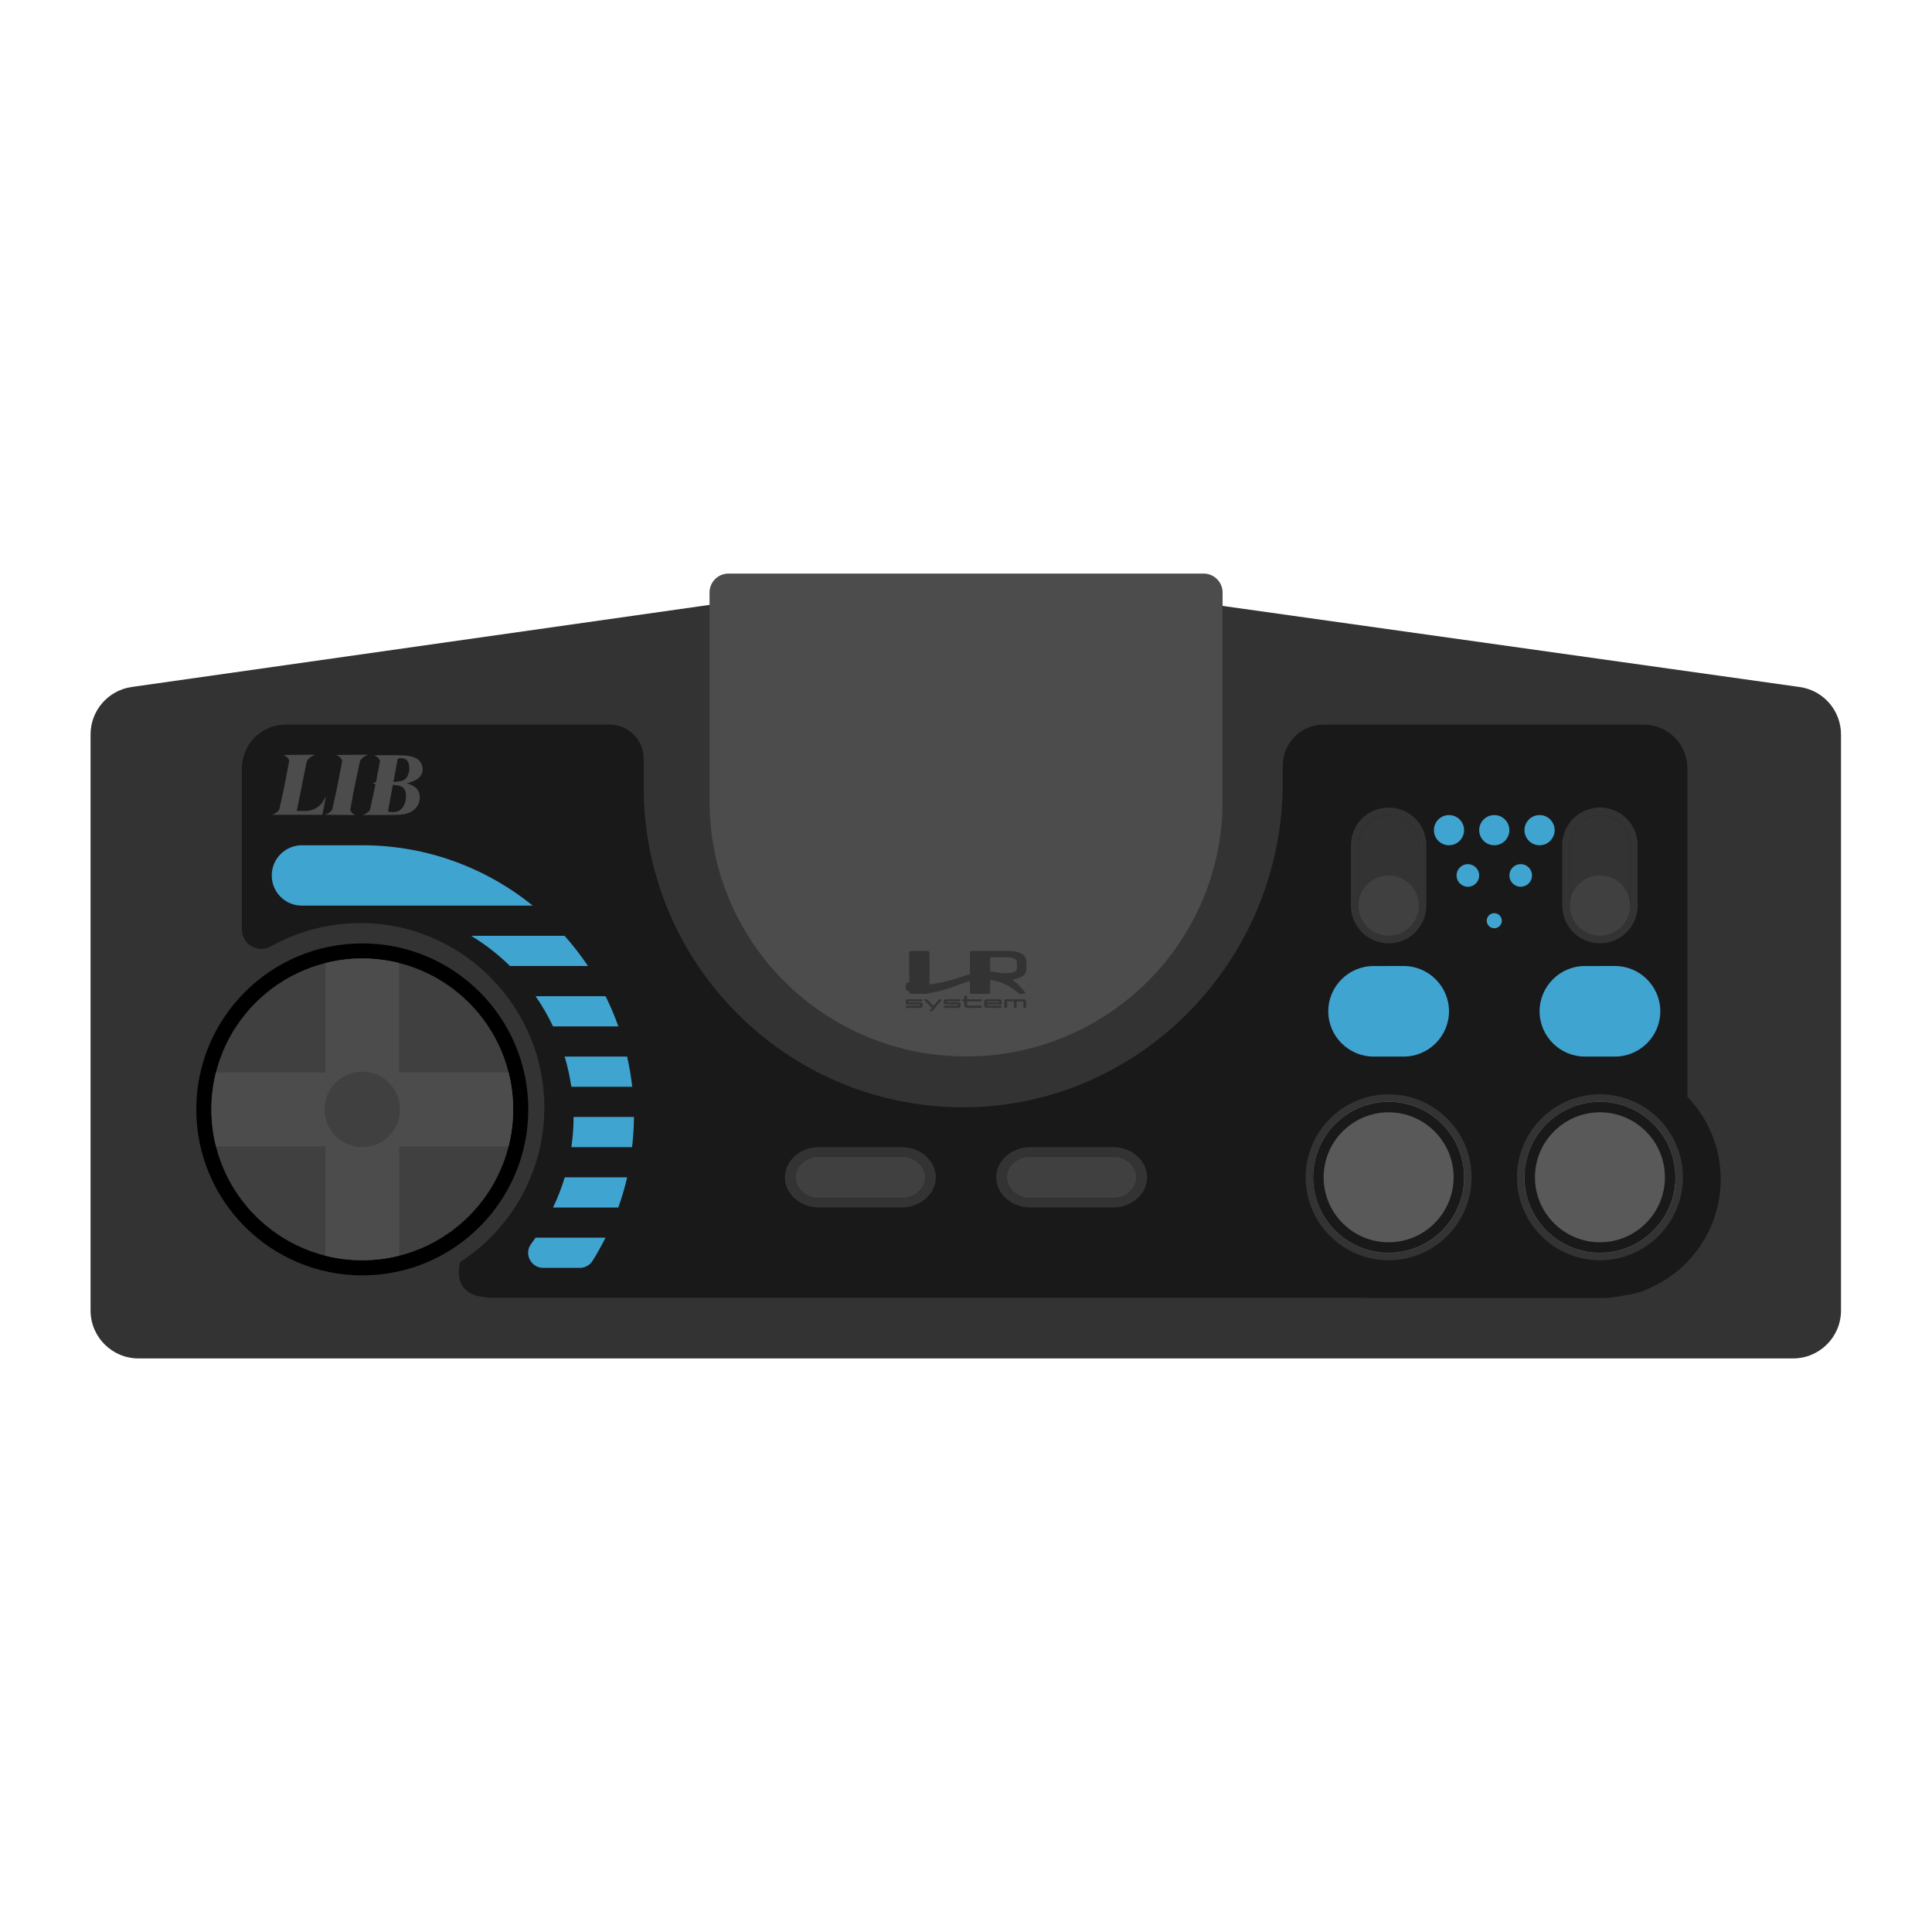 <?xml version="1.0" encoding="UTF-8" standalone="no"?>
<svg
   xmlns:dc="http://purl.org/dc/elements/1.1/"
   xmlns:cc="http://creativecommons.org/ns#"
   xmlns:rdf="http://www.w3.org/1999/02/22-rdf-syntax-ns#"
   xmlns:svg="http://www.w3.org/2000/svg"
   xmlns="http://www.w3.org/2000/svg"
   xmlns:sodipodi="http://sodipodi.sourceforge.net/DTD/sodipodi-0.dtd"
   xmlns:inkscape="http://www.inkscape.org/namespaces/inkscape"
   viewBox="0 0 341.333 341.333"
   height="341.333"
   width="341.333"
   xml:space="preserve"
   id="svg2"
   version="1.1"
   sodipodi:docname="NEC - PC Engine SuperGrafx.svg"
   inkscape:version="0.92.2 (5c3e80d, 2017-08-06)"><sodipodi:namedview
     pagecolor="#ffffff"
     bordercolor="#666666"
     borderopacity="1"
     objecttolerance="10"
     gridtolerance="10"
     guidetolerance="10"
     inkscape:pageopacity="0"
     inkscape:pageshadow="2"
     inkscape:window-width="1024"
     inkscape:window-height="705"
     id="namedview114"
     showgrid="false"
     inkscape:pagecheckerboard="true"
     inkscape:zoom="0.69140623"
     inkscape:cx="170.66667"
     inkscape:cy="170.66667"
     inkscape:window-x="-8"
     inkscape:window-y="-8"
     inkscape:window-maximized="1"
     inkscape:current-layer="svg2" /><defs
     id="defs6"><clipPath
       id="clipPath18"
       clipPathUnits="userSpaceOnUse"><path
         id="path16"
         d="M 0,256 H 256 V 0 H 0 Z" /></clipPath><clipPath
       id="clipPath26"
       clipPathUnits="userSpaceOnUse"><path
         id="path24"
         d="M 4,188 H 252 V 68 H 4 Z" /></clipPath></defs><g
     id="g36"
     transform="matrix(1.333,0,0,-1.333,16,231.526)"><path
       inkscape:connector-curvature="0"
       d="m 0,0 c 0,-3.51 2.845,-6.355 6.355,-6.355 h 219.29 c 3.51,0 6.355,2.845 6.355,6.355 v 76.338 c 0,3.168 -2.333,5.852 -5.47,6.293 l -77.918,10.952 c -0.293,0.041 -0.589,0.062 -0.884,0.062 H 83.371 c -0.299,0 -0.598,-0.021 -0.894,-0.064 L 5.461,82.638 C 2.328,82.193 0,79.511 0,76.346"
       style="fill:#333333;fill-opacity:1;fill-rule:nonzero;stroke:none"
       id="path38" /></g><g
     id="g40"
     transform="matrix(1.333,0,0,-1.333,304,208.344)"><path
       inkscape:connector-curvature="0"
       d="m 0,0 c 0,4.248 -1.682,8.1 -4.412,10.932 v 43.52 c 0,3.207 -2.594,5.806 -5.795,5.806 h -42.422 c -2.991,0 -5.415,-2.43 -5.415,-5.426 v -2.261 c 0,-24.316 -20.116,-44.122 -44.359,-42.988 -22.456,1.051 -40.34,19.625 -40.34,42.385 v 3.768 c 0,2.497 -2.021,4.522 -4.514,4.522 h -42.948 c -3.201,0 -5.795,-2.599 -5.795,-5.806 V 33.121 c 0,-1.989 2.134,-3.218 3.867,-2.249 3.867,2.164 8.383,3.303 13.183,3.048 12.812,-0.683 23,-11.446 23.043,-24.3 0.029,-8.645 -4.431,-16.244 -11.172,-20.606 -0.494,-2.129 -0.149,-4.725 4.477,-4.725 h 115.204 c 0.313,-0.019 0.628,-0.031 0.946,-0.031 h 30.74 c 0.318,0 0.633,0.012 0.946,0.031 0,0 4.005,0.487 5.038,1.154 C -4.019,-12.199 0,-6.571 0,0"
       style="fill:#191919;fill-opacity:1;fill-rule:nonzero;stroke:none"
       id="path42" /></g><g
     id="g44"
     transform="matrix(1.333,0,0,-1.333,212.636,101.333)"><path
       inkscape:connector-curvature="0"
       d="m 0,0 h -62.954 c -1.394,0 -2.523,-1.124 -2.523,-2.51 v -27.661 c 0,-18.683 15.222,-33.829 34,-33.829 18.778,0 34,15.146 34,33.829 V -2.51 C 2.523,-1.124 1.393,0 0,0"
       style="fill:#4c4c4c;fill-opacity:1;fill-rule:nonzero;stroke:none"
       id="path46" /></g><g
     id="g48"
     transform="matrix(1.333,0,0,-1.333,93.333,196)"><path
       inkscape:connector-curvature="0"
       d="m 0,0 c 0,-12.15 -9.85,-22 -22,-22 -12.15,0 -22,9.85 -22,22 0,12.15 9.85,22 22,22 C -9.85,22 0,12.15 0,0"
       style="fill:#000000;fill-opacity:1;fill-rule:nonzero;stroke:none"
       id="path50" /></g><g
     id="g52"
     transform="matrix(1.333,0,0,-1.333,90.667,196)"><path
       inkscape:connector-curvature="0"
       d="m 0,0 c 0,-11.046 -8.954,-20 -20,-20 -11.046,0 -20,8.954 -20,20 0,11.046 8.954,20 20,20 C -8.954,20 0,11.046 0,0"
       style="fill:#404040;fill-opacity:1;fill-rule:nonzero;stroke:none"
       id="path54" /></g><g
     id="g56"
     transform="matrix(1.333,0,0,-1.333,70.525,170.141)"><path
       inkscape:connector-curvature="0"
       d="M 0,0 C -1.566,0.394 -3.205,0.605 -4.894,0.605 -6.582,0.605 -8.221,0.394 -9.787,0 v -14.501 h -14.501 c -0.394,-1.566 -0.606,-3.205 -0.606,-4.894 0,-1.688 0.212,-3.327 0.606,-4.893 h 14.501 v -14.501 c 1.566,-0.394 3.205,-0.606 4.893,-0.606 1.689,0 3.328,0.212 4.894,0.606 v 14.501 h 14.501 c 0.394,1.566 0.605,3.205 0.605,4.893 0,1.689 -0.211,3.328 -0.605,4.894 H 0 Z"
       style="fill:#4c4c4c;fill-opacity:1;fill-rule:nonzero;stroke:none"
       id="path58" /></g><g
     id="g60"
     transform="matrix(1.333,0,0,-1.333,70.667,196)"><path
       inkscape:connector-curvature="0"
       d="m 0,0 c 0,-2.761 -2.239,-5 -5,-5 -2.761,0 -5,2.239 -5,5 0,2.761 2.239,5 5,5 2.761,0 5,-2.239 5,-5"
       style="fill:#404040;fill-opacity:1;fill-rule:nonzero;stroke:none"
       id="path62" /></g><g
     id="g64"
     transform="matrix(1.333,0,0,-1.333,258.758,208)"><path
       inkscape:connector-curvature="0"
       d="m 0,0 c 0,-5.561 -4.508,-10.069 -10.069,-10.069 -5.561,0 -10.069,4.508 -10.069,10.069 0,5.561 4.508,10.069 10.069,10.069 C -4.508,10.069 0,5.561 0,0"
       style="fill:#595959;fill-opacity:1;fill-rule:nonzero;stroke:none"
       id="path66" /></g><g
     id="g68"
     transform="matrix(1.333,0,0,-1.333,245.333,194.667)"><path
       inkscape:connector-curvature="0"
       d="m 0,0 c -5.523,0 -10,-4.477 -10,-10 0,-5.523 4.477,-10 10,-10 5.523,0 10,4.477 10,10 C 10,-4.477 5.523,0 0,0 m 0,-1.387 c 4.749,0 8.613,-3.864 8.613,-8.613 0,-4.749 -3.864,-8.613 -8.613,-8.613 -4.749,0 -8.613,3.864 -8.613,8.613 0,4.749 3.864,8.613 8.613,8.613"
       style="fill:#191919;fill-opacity:1;fill-rule:nonzero;stroke:none"
       id="path70" /></g><g
     id="g72"
     transform="matrix(1.333,0,0,-1.333,245.333,193.333)"><path
       inkscape:connector-curvature="0"
       d="m 0,0 c -6.065,0 -11,-4.935 -11,-11 0,-6.065 4.935,-11 11,-11 6.065,0 11,4.935 11,11 C 11,-4.935 6.065,0 0,0 m 0,-0.931 c 5.561,0 10.069,-4.508 10.069,-10.069 0,-5.561 -4.508,-10.069 -10.069,-10.069 -5.561,0 -10.069,4.508 -10.069,10.069 0,5.561 4.508,10.069 10.069,10.069"
       style="fill:#333333;fill-opacity:1;fill-rule:nonzero;stroke:none"
       id="path74" /></g><g
     id="g76"
     transform="matrix(1.333,0,0,-1.333,296.092,208)"><path
       inkscape:connector-curvature="0"
       d="m 0,0 c 0,-5.561 -4.508,-10.069 -10.069,-10.069 -5.561,0 -10.069,4.508 -10.069,10.069 0,5.561 4.508,10.069 10.069,10.069 C -4.508,10.069 0,5.561 0,0"
       style="fill:#595959;fill-opacity:1;fill-rule:nonzero;stroke:none"
       id="path78" /></g><g
     id="g80"
     transform="matrix(1.333,0,0,-1.333,282.667,194.667)"><path
       inkscape:connector-curvature="0"
       d="m 0,0 c -5.523,0 -10,-4.477 -10,-10 0,-5.523 4.477,-10 10,-10 5.523,0 10,4.477 10,10 C 10,-4.477 5.523,0 0,0 m 0,-1.387 c 4.749,0 8.613,-3.864 8.613,-8.613 0,-4.749 -3.864,-8.613 -8.613,-8.613 -4.749,0 -8.613,3.864 -8.613,8.613 0,4.749 3.864,8.613 8.613,8.613"
       style="fill:#191919;fill-opacity:1;fill-rule:nonzero;stroke:none"
       id="path82" /></g><g
     id="g84"
     transform="matrix(1.333,0,0,-1.333,282.667,193.333)"><path
       inkscape:connector-curvature="0"
       d="m 0,0 c -6.065,0 -11,-4.935 -11,-11 0,-6.065 4.935,-11 11,-11 6.065,0 11,4.935 11,11 C 11,-4.935 6.065,0 0,0 m 0,-0.931 c 5.561,0 10.069,-4.508 10.069,-10.069 0,-5.561 -4.508,-10.069 -10.069,-10.069 -5.561,0 -10.069,4.508 -10.069,10.069 0,5.561 4.508,10.069 10.069,10.069"
       style="fill:#333333;fill-opacity:1;fill-rule:nonzero;stroke:none"
       id="path86" /></g><g
     id="g88"
     transform="matrix(1.333,0,0,-1.333,163.458,208)"><path
       inkscape:connector-curvature="0"
       d="m 0,0 c 0,-1.524 -1.399,-2.759 -3.125,-2.759 h -10.938 c -1.725,0 -3.124,1.235 -3.124,2.759 0,1.524 1.399,2.759 3.124,2.759 H -3.125 C -1.399,2.759 0,1.524 0,0"
       style="fill:#404040;fill-opacity:1;fill-rule:nonzero;stroke:none"
       id="path90" /></g><g
     id="g92"
     transform="matrix(1.333,0,0,-1.333,159.292,202.667)"><path
       inkscape:connector-curvature="0"
       d="m 0,0 h -10.938 c -2.498,0 -4.531,-1.794 -4.531,-4 0,-2.206 2.033,-4 4.531,-4 H 0 c 2.499,0 4.531,1.794 4.531,4 0,2.206 -2.032,4 -4.531,4 M 0,-1.241 C 1.726,-1.241 3.125,-2.476 3.125,-4 3.125,-5.524 1.726,-6.759 0,-6.759 h -10.938 c -1.725,0 -3.125,1.235 -3.125,2.759 0,1.524 1.4,2.759 3.125,2.759 H 0"
       style="fill:#333333;fill-opacity:1;fill-rule:nonzero;stroke:none"
       id="path94" /></g><g
     id="g96"
     transform="matrix(1.333,0,0,-1.333,200.792,208)"><path
       inkscape:connector-curvature="0"
       d="m 0,0 c 0,-1.524 -1.399,-2.759 -3.125,-2.759 h -10.938 c -1.725,0 -3.124,1.235 -3.124,2.759 0,1.524 1.399,2.759 3.124,2.759 H -3.125 C -1.399,2.759 0,1.524 0,0"
       style="fill:#404040;fill-opacity:1;fill-rule:nonzero;stroke:none"
       id="path98" /></g><g
     id="g100"
     transform="matrix(1.333,0,0,-1.333,196.625,202.667)"><path
       inkscape:connector-curvature="0"
       d="m 0,0 h -10.938 c -2.498,0 -4.531,-1.794 -4.531,-4 0,-2.206 2.033,-4 4.531,-4 H 0 c 2.499,0 4.531,1.794 4.531,4 0,2.206 -2.032,4 -4.531,4 M 0,-1.241 C 1.726,-1.241 3.125,-2.476 3.125,-4 3.125,-5.524 1.726,-6.759 0,-6.759 h -10.938 c -1.725,0 -3.125,1.235 -3.125,2.759 0,1.524 1.4,2.759 3.125,2.759 H 0"
       style="fill:#333333;fill-opacity:1;fill-rule:nonzero;stroke:none"
       id="path102" /></g><g
     id="g104"
     transform="matrix(1.333,0,0,-1.333,282.667,165.333)"><path
       inkscape:connector-curvature="0"
       d="m 0,0 v 0 c -2.2,0 -4,1.8 -4,4 v 8 c 0,2.2 1.8,4 4,4 2.2,0 4,-1.8 4,-4 V 4 C 4,1.8 2.2,0 0,0"
       style="fill:#333333;fill-opacity:1;fill-rule:nonzero;stroke:none"
       id="path106" /></g><g
     id="g108"
     transform="matrix(1.333,0,0,-1.333,282.667,142.667)"><path
       inkscape:connector-curvature="0"
       d="m 0,0 c -2.757,0 -5,-2.243 -5,-5 v -8 c 0,-2.757 2.243,-5 5,-5 2.757,0 5,2.243 5,5 v 8 C 5,-2.243 2.757,0 0,0 m 0,-1 c 2.2,0 4,-1.8 4,-4 v -8 c 0,-2.2 -1.8,-4 -4,-4 -2.2,0 -4,1.8 -4,4 v 8 c 0,2.2 1.8,4 4,4"
       style="fill:#333333;fill-opacity:1;fill-rule:nonzero;stroke:none"
       id="path110" /></g><g
     id="g112"
     transform="matrix(1.333,0,0,-1.333,288,160)"><path
       inkscape:connector-curvature="0"
       d="m 0,0 c 0,-2.209 -1.791,-4 -4,-4 -2.209,0 -4,1.791 -4,4 0,2.209 1.791,4 4,4 2.209,0 4,-1.791 4,-4"
       style="fill:#404040;fill-opacity:1;fill-rule:nonzero;stroke:none"
       id="path114" /></g><g
     id="g116"
     transform="matrix(1.333,0,0,-1.333,245.333,165.333)"><path
       inkscape:connector-curvature="0"
       d="m 0,0 v 0 c -2.2,0 -4,1.8 -4,4 v 8 c 0,2.2 1.8,4 4,4 2.2,0 4,-1.8 4,-4 V 4 C 4,1.8 2.2,0 0,0"
       style="fill:#333333;fill-opacity:1;fill-rule:nonzero;stroke:none"
       id="path118" /></g><g
     id="g120"
     transform="matrix(1.333,0,0,-1.333,245.333,142.667)"><path
       inkscape:connector-curvature="0"
       d="m 0,0 c -2.757,0 -5,-2.243 -5,-5 v -8 c 0,-2.757 2.243,-5 5,-5 2.757,0 5,2.243 5,5 v 8 C 5,-2.243 2.757,0 0,0 m 0,-1 c 2.2,0 4,-1.8 4,-4 v -8 c 0,-2.2 -1.8,-4 -4,-4 -2.2,0 -4,1.8 -4,4 v 8 c 0,2.2 1.8,4 4,4"
       style="fill:#333333;fill-opacity:1;fill-rule:nonzero;stroke:none"
       id="path122" /></g><g
     id="g124"
     transform="matrix(1.333,0,0,-1.333,250.667,160)"><path
       inkscape:connector-curvature="0"
       d="m 0,0 c 0,-2.209 -1.791,-4 -4,-4 -2.209,0 -4,1.791 -4,4 0,2.209 1.791,4 4,4 2.209,0 4,-1.791 4,-4"
       style="fill:#404040;fill-opacity:1;fill-rule:nonzero;stroke:none"
       id="path126" /></g><g
     id="g128"
     transform="matrix(1.333,0,0,-1.333,256,149.333)"><path
       inkscape:connector-curvature="0"
       d="M 0,0 V 0 C -1.105,0 -2,0.895 -2,2 -2,3.105 -1.105,4 0,4 1.105,4 2,3.105 2,2 2,0.895 1.105,0 0,0"
       style="fill:#40a4d0;fill-opacity:1;fill-rule:nonzero;stroke:none"
       id="path130" /></g><g
     id="g132"
     transform="matrix(1.333,0,0,-1.333,248,186.667)"><path
       inkscape:connector-curvature="0"
       d="m 0,0 h -4 c -3.3,0 -6,2.7 -6,6 v 0 c 0,3.3 2.7,6 6,6 H 0 C 3.3,12 6,9.3 6,6 V 6 C 6,2.7 3.3,0 0,0"
       style="fill:#40a4d0;fill-opacity:1;fill-rule:nonzero;stroke:none"
       id="path134" /></g><g
     id="g136"
     transform="matrix(1.333,0,0,-1.333,285.333,186.667)"><path
       inkscape:connector-curvature="0"
       d="m 0,0 h -4 c -3.3,0 -6,2.7 -6,6 v 0 c 0,3.3 2.7,6 6,6 H 0 C 3.3,12 6,9.3 6,6 V 6 C 6,2.7 3.3,0 0,0"
       style="fill:#40a4d0;fill-opacity:1;fill-rule:nonzero;stroke:none"
       id="path138" /></g><g
     id="g140"
     transform="matrix(1.333,0,0,-1.333,259.333,156.667)"><path
       inkscape:connector-curvature="0"
       d="M 0,0 V 0 C -0.828,0 -1.5,0.672 -1.5,1.5 -1.5,2.328 -0.828,3 0,3 0.828,3 1.5,2.328 1.5,1.5 1.5,0.672 0.828,0 0,0"
       style="fill:#40a4d0;fill-opacity:1;fill-rule:nonzero;stroke:none"
       id="path142" /></g><g
     id="g144"
     transform="matrix(1.333,0,0,-1.333,264,149.333)"><path
       inkscape:connector-curvature="0"
       d="M 0,0 V 0 C -1.105,0 -2,0.895 -2,2 -2,3.105 -1.105,4 0,4 1.105,4 2,3.105 2,2 2,0.895 1.105,0 0,0"
       style="fill:#40a4d0;fill-opacity:1;fill-rule:nonzero;stroke:none"
       id="path146" /></g><g
     id="g148"
     transform="matrix(1.333,0,0,-1.333,272,149.333)"><path
       inkscape:connector-curvature="0"
       d="M 0,0 V 0 C -1.105,0 -2,0.895 -2,2 -2,3.105 -1.105,4 0,4 1.105,4 2,3.105 2,2 2,0.895 1.105,0 0,0"
       style="fill:#40a4d0;fill-opacity:1;fill-rule:nonzero;stroke:none"
       id="path150" /></g><g
     id="g152"
     transform="matrix(1.333,0,0,-1.333,268.667,156.667)"><path
       inkscape:connector-curvature="0"
       d="M 0,0 V 0 C -0.828,0 -1.5,0.672 -1.5,1.5 -1.5,2.328 -0.828,3 0,3 0.828,3 1.5,2.328 1.5,1.5 1.5,0.672 0.828,0 0,0"
       style="fill:#40a4d0;fill-opacity:1;fill-rule:nonzero;stroke:none"
       id="path154" /></g><g
     id="g156"
     transform="matrix(1.333,0,0,-1.333,264,164)"><path
       inkscape:connector-curvature="0"
       d="M 0,0 V 0 C -0.552,0 -1,0.448 -1,1 -1,1.552 -0.552,2 0,2 0.552,2 1,1.552 1,1 1,0.448 0.552,0 0,0"
       style="fill:#40a4d0;fill-opacity:1;fill-rule:nonzero;stroke:none"
       id="path158" /></g><g
     id="g160"
     transform="matrix(1.333,0,0,-1.333,59.424,133.383)"><path
       inkscape:connector-curvature="0"
       d="M 0,0 C 0.193,-0.097 0.386,-0.194 0.513,-0.335 0.64,-0.477 0.797,-0.658 0.76,-0.85 L 0.269,-3.419 C 0.23,-3.62 0.061,-4.506 0.025,-4.667 L -0.538,-7.17 C -0.59,-7.401 -0.827,-7.545 -0.995,-7.671 -1.164,-7.797 -1.356,-7.861 -1.548,-7.925 L 2.557,-7.963 C 2.393,-7.898 2.229,-7.834 2.113,-7.707 1.997,-7.58 1.82,-7.434 1.862,-7.201 l 0.372,2.065 0.355,1.764 0.544,2.551 c 0.041,0.195 0.27,0.377 0.453,0.52 0.182,0.143 0.413,0.24 0.643,0.338 z"
       style="fill:#4c4c4c;fill-opacity:1;fill-rule:nonzero;stroke:none"
       id="path162" /></g><g
     id="g164"
     transform="matrix(1.333,0,0,-1.333,56.318,142.44)"><path
       inkscape:connector-curvature="0"
       d="m 0,0 c -0.441,-0.333 -1.046,-0.626 -1.685,-0.626 h -1.232 l 1.329,6.598 0.03,10e-4 c 0.041,0.194 0.27,0.376 0.453,0.519 0.183,0.143 0.413,0.24 0.644,0.338 L -4.691,6.793 C -4.498,6.696 -4.305,6.599 -4.178,6.458 -4.051,6.316 -3.894,6.136 -3.931,5.943 L -4.422,3.374 C -4.46,3.173 -4.629,2.288 -4.666,2.126 l -0.563,-2.503 c -0.051,-0.231 -0.289,-0.375 -0.457,-0.501 -0.168,-0.126 -0.36,-0.19 -0.552,-0.254 H 0.486 L 0.958,1.373 C 0.699,0.853 0.441,0.333 0,0"
       style="fill:#4c4c4c;fill-opacity:1;fill-rule:nonzero;stroke:none"
       id="path166" /></g><g
     id="g168"
     transform="matrix(1.333,0,0,-1.333,71.445,142.096)"><path
       inkscape:connector-curvature="0"
       d="m 0,0 c -0.283,-0.692 -0.803,-1.038 -1.559,-1.038 -0.206,0 -0.358,0.015 -0.457,0.046 -0.065,0.022 -0.118,0.05 -0.16,0.085 l 0.649,3.482 C -1.006,2.544 -0.639,2.478 -0.426,2.375 -0.038,2.187 0.174,1.822 0.211,1.28 0.24,0.838 0.17,0.411 0,0 M -0.525,6.108 C -0.089,6.108 0.21,5.999 0.372,5.783 0.534,5.566 0.627,5.285 0.65,4.939 0.666,4.709 0.648,4.477 0.598,4.243 0.522,3.882 0.376,3.6 0.161,3.396 -0.011,3.235 -0.202,3.13 -0.414,3.082 -0.608,3.038 -0.955,2.995 -1.456,2.952 L -0.89,5.99 c 0.068,0.078 0.189,0.118 0.365,0.118 M 1.428,2.258 C 1.208,2.435 0.841,2.612 0.33,2.789 0.867,2.92 1.292,3.083 1.604,3.279 2.184,3.64 2.453,4.122 2.413,4.725 2.371,5.348 2.096,5.798 1.587,6.077 1.079,6.355 0.38,6.494 -0.51,6.494 h -0.283 l -0.02,-0.091 0.02,0.105 h -3.213 c 0.193,-0.097 0.386,-0.194 0.513,-0.335 0.126,-0.142 0.284,-0.322 0.247,-0.515 0,0 -0.497,-2.593 -0.5,-2.605 l -0.019,-0.1 C -3.899,2.871 -4.058,2.845 -4.216,2.821 -4.074,2.765 -3.932,2.709 -3.832,2.611 l -0.712,-3.273 c -0.052,-0.231 -0.289,-0.375 -0.457,-0.501 -0.169,-0.126 -0.361,-0.19 -0.553,-0.254 h 3.283 l 0.002,0.01 h 0.966 c 1.261,0 2.145,0.245 2.65,0.736 C 1.852,-0.181 2.082,0.39 2.039,1.04 2.004,1.556 1.801,1.962 1.428,2.258"
       style="fill:#4c4c4c;fill-opacity:1;fill-rule:nonzero;stroke:none"
       id="path170" /></g><g
     id="g172"
     transform="matrix(1.333,0,0,-1.333,179.659,171.003)"><path
       inkscape:connector-curvature="0"
       d="M 0,0 C 0,-0.321 -0.193,-0.529 -0.579,-0.623 -0.761,-0.668 -1.096,-0.69 -1.585,-0.69 h -0.642 c -0.409,0.122 -0.843,0.19 -1.314,0.205 v 1.358 0.374 c 0,0.087 0.077,0.158 0.172,0.158 h 1.594 c 0.562,0 0.93,-0.017 1.105,-0.05 C -0.223,1.26 0,1.047 0,0.715 Z M 0.425,1.986 C 0.009,2.164 -0.509,2.252 -1.129,2.252 h -4.796 -0.127 c -0.095,0 -0.171,-0.07 -0.171,-0.157 v -2.943 c -0.465,-0.121 -0.96,-0.27 -1.492,-0.449 -1.599,-0.538 -2.875,-0.793 -3.875,-0.889 v 3.059 1.105 c 0,0.152 -0.133,0.274 -0.298,0.274 h -2.086 -10e-4 c -0.164,0 -0.298,-0.122 -0.298,-0.274 v -3.977 c -0.071,0.023 -0.132,0.046 -0.183,0.067 -0.097,0.04 -0.205,-0.03 -0.216,-0.14 l -0.072,-0.699 c -0.006,-0.059 0.018,-0.115 0.063,-0.149 0.071,-0.054 0.201,-0.144 0.408,-0.232 v -0.007 c 0,-0.151 0.134,-0.274 0.298,-0.274 h 2.087 v 0 c 0.09,0 0.17,0.037 0.225,0.095 1.018,0.134 2.349,0.469 4.081,1.15 0.472,0.186 0.925,0.327 1.359,0.429 v -0.294 -1.222 c 0,-0.087 0.076,-0.158 0.171,-0.158 h 2.34 v 0 c 0.095,0 0.171,0.071 0.171,0.158 v 1.58 c 0,0.037 0.015,0.07 0.037,0.097 1.735,-0.229 2.967,-1.082 3.691,-1.755 0.055,-0.052 0.129,-0.08 0.205,-0.08 h 0.557 c 0.125,0 0.195,0.139 0.117,0.233 -0.574,0.694 -1.123,1.255 -1.692,1.684 0.406,0.036 0.756,0.117 1.051,0.244 0.553,0.233 0.83,0.604 0.83,1.114 v 1.031 c 0,0.504 -0.277,0.875 -0.83,1.113"
       style="fill:#333333;fill-opacity:1;fill-rule:nonzero;stroke:none"
       id="path174" /></g><g
     id="g176"
     transform="matrix(1.333,0,0,-1.333,162.938,177.257)"><path
       inkscape:connector-curvature="0"
       d="m 0,0 c -0.012,0.023 -0.035,0.044 -0.069,0.064 -0.073,0.04 -0.202,0.06 -0.387,0.06 h -1.332 c -0.041,0 -0.074,0.03 -0.074,0.068 v 0.001 c 0,0.038 0.033,0.068 0.074,0.068 h 1.716 c 0.041,0 0.075,0.031 0.075,0.068 v 0.134 c 0,0.038 -0.034,0.069 -0.075,0.069 h -1.731 c -0.112,0 -0.201,-0.015 -0.266,-0.044 -0.035,-0.015 -0.064,-0.043 -0.09,-0.084 -0.03,-0.047 -0.045,-0.117 -0.045,-0.209 0,-0.158 0.039,-0.258 0.117,-0.3 0.068,-0.036 0.18,-0.054 0.337,-0.054 h 1.377 c 0.041,0 0.074,-0.031 0.074,-0.069 v -0.015 c 0,-0.037 -0.033,-0.068 -0.074,-0.068 h -1.743 c -0.041,0 -0.074,-0.03 -0.074,-0.068 v -0.158 c 0,-0.038 0.033,-0.068 0.074,-0.068 h 1.746 c 0.108,0 0.191,0.009 0.249,0.029 0.058,0.02 0.101,0.053 0.13,0.099 0.027,0.042 0.04,0.108 0.04,0.196 0,0.052 -0.005,0.106 -0.014,0.161 C 0.025,-0.064 0.013,-0.024 0,0"
       style="fill:#333333;fill-opacity:1;fill-rule:nonzero;stroke:none"
       id="path178" /></g><g
     id="g180"
     transform="matrix(1.333,0,0,-1.333,166.265,176.548)"><path
       inkscape:connector-curvature="0"
       d="m 0,0 h -0.225 c -0.023,0 -0.044,-0.01 -0.059,-0.026 l -0.681,-0.789 c -0.029,-0.033 -0.083,-0.034 -0.113,-0.003 l -0.771,0.795 C -1.863,-0.008 -1.883,0 -1.904,0 h -0.269 c -0.065,0 -0.099,-0.071 -0.055,-0.114 l 0.976,-0.98 c 0.025,-0.025 0.026,-0.062 0.004,-0.089 l -0.253,-0.295 c -0.039,-0.045 -0.004,-0.111 0.058,-0.111 h 0.229 c 0.023,0 0.044,0.01 0.058,0.027 L 0.059,-0.11 C 0.096,-0.065 0.062,0 0,0"
       style="fill:#333333;fill-opacity:1;fill-rule:nonzero;stroke:none"
       id="path182" /></g><g
     id="g184"
     transform="matrix(1.333,0,0,-1.333,169.664,177.257)"><path
       inkscape:connector-curvature="0"
       d="m 0,0 c -0.012,0.023 -0.035,0.044 -0.069,0.064 -0.073,0.04 -0.202,0.06 -0.387,0.06 h -1.332 c -0.041,0 -0.074,0.03 -0.074,0.068 v 0.001 c 0,0.038 0.033,0.068 0.074,0.068 h 1.716 c 0.041,0 0.075,0.031 0.075,0.068 v 0.134 c 0,0.038 -0.034,0.069 -0.075,0.069 h -1.731 c -0.112,0 -0.201,-0.015 -0.266,-0.044 -0.035,-0.015 -0.064,-0.043 -0.09,-0.084 -0.03,-0.047 -0.045,-0.117 -0.045,-0.209 0,-0.158 0.039,-0.258 0.117,-0.3 0.068,-0.036 0.18,-0.054 0.337,-0.054 h 1.377 c 0.041,0 0.074,-0.031 0.074,-0.069 v -0.015 c 0,-0.037 -0.033,-0.068 -0.074,-0.068 h -1.743 c -0.041,0 -0.074,-0.03 -0.074,-0.068 v -0.158 c 0,-0.038 0.033,-0.068 0.074,-0.068 h 1.746 c 0.108,0 0.191,0.009 0.249,0.029 0.058,0.02 0.101,0.053 0.13,0.099 0.027,0.042 0.04,0.108 0.04,0.196 0,0.052 -0.005,0.106 -0.014,0.161 C 0.025,-0.064 0.013,-0.024 0,0"
       style="fill:#333333;fill-opacity:1;fill-rule:nonzero;stroke:none"
       id="path186" /></g><g
     id="g188"
     transform="matrix(1.333,0,0,-1.333,173.332,176.548)"><path
       inkscape:connector-curvature="0"
       d="m 0,0 h -1.782 c -0.041,0 -0.074,0.031 -0.074,0.068 v 0.328 c 0,0.038 -0.033,0.069 -0.074,0.069 h -0.218 c -0.041,0 -0.075,-0.031 -0.075,-0.069 V 0.068 C -2.223,0.031 -2.256,0 -2.297,0 h -0.1 c -0.041,0 -0.074,-0.031 -0.074,-0.068 v -0.141 c 0,-0.038 0.033,-0.068 0.074,-0.068 h 0.1 c 0.041,0 0.074,-0.031 0.074,-0.069 v -0.399 c 10e-4,-0.108 0.019,-0.192 0.054,-0.252 0.018,-0.033 0.05,-0.061 0.097,-0.086 0.06,-0.035 0.169,-0.053 0.328,-0.054 H 0 c 0.041,0 0.074,0.031 0.074,0.068 v 0.165 c 0,0.038 -0.033,0.069 -0.074,0.069 h -1.782 c -0.041,0 -0.074,0.03 -0.074,0.068 v 0.421 c 0,0.038 0.033,0.069 0.074,0.069 H 0 c 0.041,0 0.074,0.03 0.074,0.068 v 0.141 C 0.074,-0.031 0.041,0 0,0"
       style="fill:#333333;fill-opacity:1;fill-rule:nonzero;stroke:none"
       id="path190" /></g><g
     id="g192"
     transform="matrix(1.333,0,0,-1.333,176.497,177.018)"><path
       inkscape:connector-curvature="0"
       d="m 0,0 c 0,-0.038 -0.033,-0.068 -0.074,-0.068 h -1.448 c -0.041,0 -0.074,0.03 -0.074,0.068 v 0.014 c 0,0.037 0.033,0.068 0.074,0.068 h 1.448 C -0.033,0.082 0,0.051 0,0.014 Z M 0.212,0.314 C 0.163,0.339 0.038,0.352 -0.163,0.352 H -1.596 C -1.718,0.352 -1.809,0.328 -1.867,0.281 -1.931,0.23 -1.963,0.152 -1.963,0.046 V -0.43 c 0,-0.115 0.028,-0.202 0.084,-0.26 0.06,-0.063 0.154,-0.095 0.283,-0.095 h 1.843 c 0.041,0 0.074,0.031 0.074,0.069 v 0.158 c 0,0.037 -0.033,0.068 -0.074,0.068 h -1.769 c -0.041,0 -0.074,0.031 -0.074,0.068 v 0.015 c 0,0.038 0.033,0.068 0.074,0.068 h 1.796 c 0.041,0 0.074,0.031 0.074,0.069 v 0.232 C 0.348,0.09 0.336,0.176 0.311,0.222 0.29,0.263 0.257,0.294 0.212,0.314"
       style="fill:#333333;fill-opacity:1;fill-rule:nonzero;stroke:none"
       id="path194" /></g><g
     id="g196"
     transform="matrix(1.333,0,0,-1.333,180.813,176.548)"><path
       inkscape:connector-curvature="0"
       d="M 0,0 H -2.446 C -2.487,0 -2.52,-0.031 -2.52,-0.068 v -1.001 c 0,-0.037 0.033,-0.068 0.074,-0.068 h 0.205 c 0.04,0 0.074,0.031 0.074,0.068 v 0.73 c 0,0.038 0.033,0.069 0.074,0.069 h 0.768 c 0.041,0 0.074,-0.031 0.074,-0.069 v -0.73 c 0,-0.037 0.034,-0.068 0.074,-0.068 h 0.205 c 0.041,0 0.074,0.031 0.074,0.068 v 0.73 c 0,0.038 0.033,0.069 0.074,0.069 h 0.75 C -0.033,-0.27 0,-0.301 0,-0.339 v -0.73 c 0,-0.037 0.033,-0.068 0.074,-0.068 h 0.205 c 0.041,0 0.074,0.031 0.074,0.068 v 0.799 c 0,0.081 -0.022,0.144 -0.067,0.189 C 0.239,-0.028 0.144,-0.001 0,0"
       style="fill:#333333;fill-opacity:1;fill-rule:nonzero;stroke:none"
       id="path198" /></g><g
     id="g200"
     transform="matrix(1.333,0,0,-1.333,103.879,170.667)"><path
       inkscape:connector-curvature="0"
       d="m 0,0 c -0.943,1.405 -1.979,2.744 -3.105,4 h -12.378 c 1.873,-1.129 3.596,-2.479 5.15,-4 z"
       style="fill:#40a4d0;fill-opacity:1;fill-rule:nonzero;stroke:none"
       id="path202" /></g><g
     id="g204"
     transform="matrix(1.333,0,0,-1.333,109.244,181.333)"><path
       inkscape:connector-curvature="0"
       d="m 0,0 c -0.487,1.372 -1.049,2.709 -1.693,4 h -9.276 c 0.879,-1.26 1.647,-2.601 2.314,-4 z"
       style="fill:#40a4d0;fill-opacity:1;fill-rule:nonzero;stroke:none"
       id="path206" /></g><g
     id="g208"
     transform="matrix(1.333,0,0,-1.333,111.697,192)"><path
       inkscape:connector-curvature="0"
       d="M 0,0 C -0.153,1.357 -0.38,2.692 -0.679,4 H -8.955 C -8.567,2.703 -8.27,1.367 -8.069,0 Z"
       style="fill:#40a4d0;fill-opacity:1;fill-rule:nonzero;stroke:none"
       id="path210" /></g><g
     id="g212"
     transform="matrix(1.333,0,0,-1.333,111.671,202.667)"><path
       inkscape:connector-curvature="0"
       d="m 0,0 c 0.147,1.316 0.247,2.646 0.247,4 h -8 c 0,-1.359 -0.104,-2.693 -0.291,-4 z"
       style="fill:#40a4d0;fill-opacity:1;fill-rule:nonzero;stroke:none"
       id="path214" /></g><g
     id="g216"
     transform="matrix(1.333,0,0,-1.333,109.24,213.333)"><path
       inkscape:connector-curvature="0"
       d="m 0,0 c 0.462,1.302 0.86,2.634 1.171,4 h -8.27 C -7.511,2.617 -8.039,1.285 -8.649,0 Z"
       style="fill:#40a4d0;fill-opacity:1;fill-rule:nonzero;stroke:none"
       id="path218" /></g><g
     id="g220"
     transform="matrix(1.333,0,0,-1.333,94.629,218.667)"><path
       inkscape:connector-curvature="0"
       d="M 0,0 C -0.193,-0.278 -0.392,-0.552 -0.595,-0.822 -1.579,-2.13 -0.623,-4 1.014,-4 h 4.835 c 0.683,0 1.329,0.341 1.691,0.919 0.623,0.996 1.198,2.024 1.724,3.081 z"
       style="fill:#40a4d0;fill-opacity:1;fill-rule:nonzero;stroke:none"
       id="path222" /></g><g
     id="g224"
     transform="matrix(1.333,0,0,-1.333,94.123,160)"><path
       inkscape:connector-curvature="0"
       d="m 0,0 c -6.182,4.998 -14.042,8 -22.592,8 h -8 c -2.21,0 -4,-1.791 -4,-4 h 0.002 c 0,-0.012 0,-0.025 0,-0.038 C -34.578,1.773 -32.8,0 -30.61,0 Z"
       style="fill:#40a4d0;fill-opacity:1;fill-rule:nonzero;stroke:none"
       id="path226" /></g></svg>